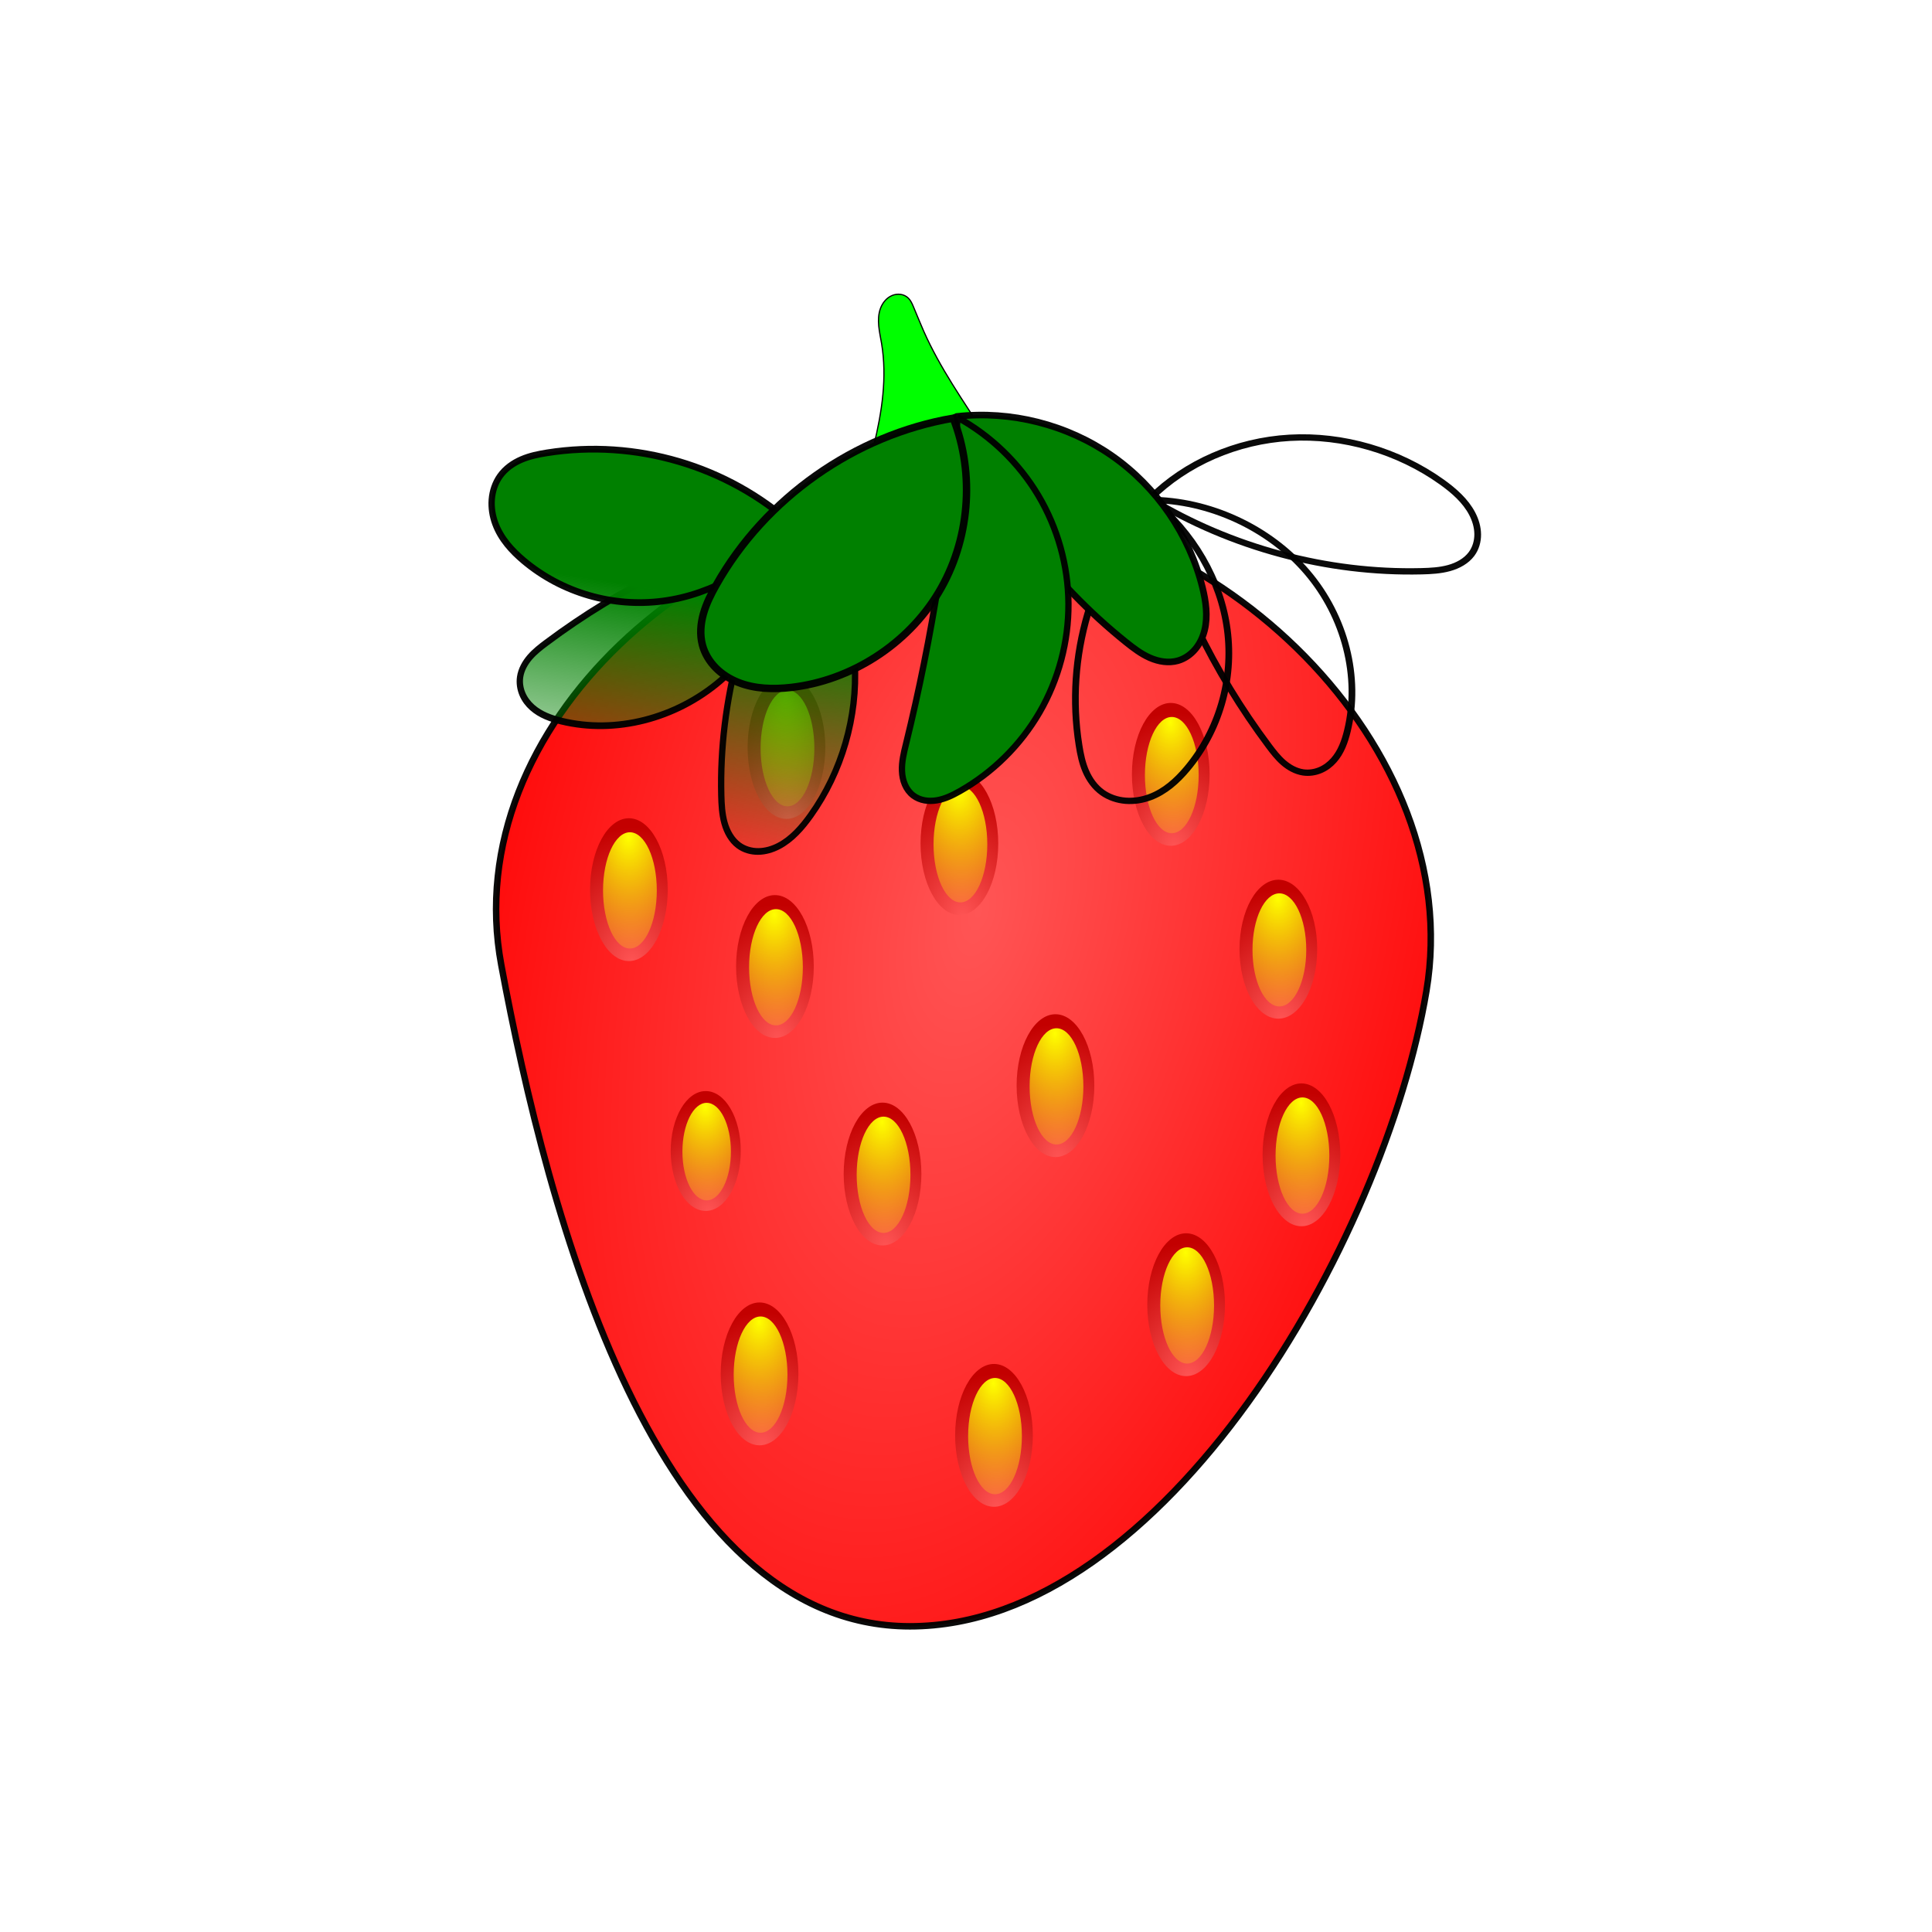 <?xml version="1.0" encoding="UTF-8" standalone="no"?>
<!-- Created with Inkscape (http://www.inkscape.org/) -->

<svg
   width="120mm"
   height="120mm"
   viewBox="0 0 210 297"
   version="1.1"
   id="svg5"
   xmlns:xlink="http://www.w3.org/1999/xlink"
   xmlns="http://www.w3.org/2000/svg"
   xmlns:svg="http://www.w3.org/2000/svg">
  <defs
     id="defs2">
    <linearGradient
       id="linearGradient3170">
      <stop
         style="stop-color:#008001;stop-opacity:1;"
         offset="0"
         id="stop3167" />
      <stop
         style="stop-color:#008000;stop-opacity:0;"
         offset="1"
         id="stop3169" />
    </linearGradient>
    <linearGradient
       id="linearGradient2299">
      <stop
         style="stop-color:#008000;stop-opacity:1;"
         offset="0"
         id="stop2295" />
      <stop
         style="stop-color:#008000;stop-opacity:0;"
         offset="1"
         id="stop2297" />
    </linearGradient>
    <linearGradient
       id="linearGradient6141">
      <stop
         style="stop-color:#ffff00;stop-opacity:1;"
         offset="0"
         id="stop6137" />
      <stop
         style="stop-color:#ffff00;stop-opacity:0;"
         offset="1"
         id="stop6139" />
    </linearGradient>
    <linearGradient
       id="linearGradient5422">
      <stop
         style="stop-color:#ff5555;stop-opacity:1;"
         offset="0"
         id="stop5418" />
      <stop
         style="stop-color:#c30000;stop-opacity:1"
         offset="1"
         id="stop5420" />
    </linearGradient>
    <linearGradient
       id="linearGradient4432">
      <stop
         style="stop-color:#ff2a2a;stop-opacity:1;"
         offset="0"
         id="stop4430" />
    </linearGradient>
    <linearGradient
       id="linearGradient2049">
      <stop
         style="stop-color:#ff5555;stop-opacity:1;"
         offset="0"
         id="stop2045" />
      <stop
         style="stop-color:#ff0000;stop-opacity:1"
         offset="1"
         id="stop2047" />
    </linearGradient>
    <radialGradient
       xlink:href="#linearGradient2049"
       id="radialGradient2051"
       cx="111.384"
       cy="148.401"
       fx="111.384"
       fy="148.401"
       r="71.845"
       gradientTransform="matrix(-0.567,2.311,-1.166,-0.286,343.132,-74.873)"
       gradientUnits="userSpaceOnUse" />
    <filter
       style="color-interpolation-filters:sRGB"
       id="filter5018"
       x="-0.005"
       y="-0.002"
       width="1.01"
       height="1.004">
      <feGaussianBlur
         stdDeviation="0.044"
         id="feGaussianBlur5020" />
    </filter>
    <radialGradient
       xlink:href="#linearGradient5422"
       id="radialGradient5352"
       cx="43.903"
       cy="55.148"
       fx="43.903"
       fy="55.148"
       r="11.035"
       gradientTransform="matrix(1.1017219e-8,-4.711,2.472,-4.8921066e-7,-90.259,282.454)"
       gradientUnits="userSpaceOnUse" />
    <radialGradient
       xlink:href="#linearGradient6141"
       id="radialGradient6143"
       cx="83.594"
       cy="33.735"
       fx="83.594"
       fy="33.735"
       r="11.035"
       gradientTransform="matrix(0.107,5.913,-3.498,0.032,192.619,-476.361)"
       gradientUnits="userSpaceOnUse" />
    <radialGradient
       xlink:href="#linearGradient5422"
       id="radialGradient6363"
       gradientUnits="userSpaceOnUse"
       gradientTransform="matrix(1.1017219e-8,-4.711,2.472,-4.8921066e-7,-90.259,282.454)"
       cx="43.903"
       cy="55.148"
       fx="43.903"
       fy="55.148"
       r="11.035" />
    <radialGradient
       xlink:href="#linearGradient6141"
       id="radialGradient6365"
       gradientUnits="userSpaceOnUse"
       gradientTransform="matrix(0.107,5.913,-3.498,0.032,192.619,-476.361)"
       cx="83.594"
       cy="33.735"
       fx="83.594"
       fy="33.735"
       r="11.035" />
    <radialGradient
       xlink:href="#linearGradient5422"
       id="radialGradient6373"
       gradientUnits="userSpaceOnUse"
       gradientTransform="matrix(1.1017219e-8,-4.711,2.472,-4.8921066e-7,-90.259,282.454)"
       cx="43.903"
       cy="55.148"
       fx="43.903"
       fy="55.148"
       r="11.035" />
    <radialGradient
       xlink:href="#linearGradient6141"
       id="radialGradient6375"
       gradientUnits="userSpaceOnUse"
       gradientTransform="matrix(0.107,5.913,-3.498,0.032,192.619,-476.361)"
       cx="83.594"
       cy="33.735"
       fx="83.594"
       fy="33.735"
       r="11.035" />
    <radialGradient
       xlink:href="#linearGradient5422"
       id="radialGradient6383"
       gradientUnits="userSpaceOnUse"
       gradientTransform="matrix(1.1017219e-8,-4.711,2.472,-4.8921066e-7,-90.259,282.454)"
       cx="43.903"
       cy="55.148"
       fx="43.903"
       fy="55.148"
       r="11.035" />
    <radialGradient
       xlink:href="#linearGradient6141"
       id="radialGradient6385"
       gradientUnits="userSpaceOnUse"
       gradientTransform="matrix(0.107,5.913,-3.498,0.032,192.619,-476.361)"
       cx="83.594"
       cy="33.735"
       fx="83.594"
       fy="33.735"
       r="11.035" />
    <radialGradient
       xlink:href="#linearGradient5422"
       id="radialGradient6393"
       gradientUnits="userSpaceOnUse"
       gradientTransform="matrix(1.1017219e-8,-4.711,2.472,-4.8921066e-7,-90.259,282.454)"
       cx="43.903"
       cy="55.148"
       fx="43.903"
       fy="55.148"
       r="11.035" />
    <radialGradient
       xlink:href="#linearGradient6141"
       id="radialGradient6395"
       gradientUnits="userSpaceOnUse"
       gradientTransform="matrix(0.107,5.913,-3.498,0.032,192.619,-476.361)"
       cx="83.594"
       cy="33.735"
       fx="83.594"
       fy="33.735"
       r="11.035" />
    <radialGradient
       xlink:href="#linearGradient5422"
       id="radialGradient6403"
       gradientUnits="userSpaceOnUse"
       gradientTransform="matrix(1.1017219e-8,-4.711,2.472,-4.8921066e-7,-90.259,282.454)"
       cx="43.903"
       cy="55.148"
       fx="43.903"
       fy="55.148"
       r="11.035" />
    <radialGradient
       xlink:href="#linearGradient6141"
       id="radialGradient6405"
       gradientUnits="userSpaceOnUse"
       gradientTransform="matrix(0.107,5.913,-3.498,0.032,192.619,-476.361)"
       cx="83.594"
       cy="33.735"
       fx="83.594"
       fy="33.735"
       r="11.035" />
    <radialGradient
       xlink:href="#linearGradient5422"
       id="radialGradient6413"
       gradientUnits="userSpaceOnUse"
       gradientTransform="matrix(1.1017219e-8,-4.711,2.472,-4.8921066e-7,-90.259,282.454)"
       cx="43.903"
       cy="55.148"
       fx="43.903"
       fy="55.148"
       r="11.035" />
    <radialGradient
       xlink:href="#linearGradient6141"
       id="radialGradient6415"
       gradientUnits="userSpaceOnUse"
       gradientTransform="matrix(0.107,5.913,-3.498,0.032,192.619,-476.361)"
       cx="83.594"
       cy="33.735"
       fx="83.594"
       fy="33.735"
       r="11.035" />
    <radialGradient
       xlink:href="#linearGradient5422"
       id="radialGradient6423"
       gradientUnits="userSpaceOnUse"
       gradientTransform="matrix(1.1017219e-8,-4.711,2.472,-4.8921066e-7,-90.259,282.454)"
       cx="43.903"
       cy="55.148"
       fx="43.903"
       fy="55.148"
       r="11.035" />
    <radialGradient
       xlink:href="#linearGradient6141"
       id="radialGradient6425"
       gradientUnits="userSpaceOnUse"
       gradientTransform="matrix(0.107,5.913,-3.498,0.032,192.619,-476.361)"
       cx="83.594"
       cy="33.735"
       fx="83.594"
       fy="33.735"
       r="11.035" />
    <radialGradient
       xlink:href="#linearGradient5422"
       id="radialGradient6433"
       gradientUnits="userSpaceOnUse"
       gradientTransform="matrix(1.1017219e-8,-4.711,2.472,-4.8921066e-7,-90.259,282.454)"
       cx="43.903"
       cy="55.148"
       fx="43.903"
       fy="55.148"
       r="11.035" />
    <radialGradient
       xlink:href="#linearGradient6141"
       id="radialGradient6435"
       gradientUnits="userSpaceOnUse"
       gradientTransform="matrix(0.107,5.913,-3.498,0.032,192.619,-476.361)"
       cx="83.594"
       cy="33.735"
       fx="83.594"
       fy="33.735"
       r="11.035" />
    <radialGradient
       xlink:href="#linearGradient5422"
       id="radialGradient6443"
       gradientUnits="userSpaceOnUse"
       gradientTransform="matrix(1.1017219e-8,-4.711,2.472,-4.8921066e-7,-90.259,282.454)"
       cx="43.903"
       cy="55.148"
       fx="43.903"
       fy="55.148"
       r="11.035" />
    <radialGradient
       xlink:href="#linearGradient6141"
       id="radialGradient6445"
       gradientUnits="userSpaceOnUse"
       gradientTransform="matrix(0.107,5.913,-3.498,0.032,192.619,-476.361)"
       cx="83.594"
       cy="33.735"
       fx="83.594"
       fy="33.735"
       r="11.035" />
    <radialGradient
       xlink:href="#linearGradient5422"
       id="radialGradient6453"
       gradientUnits="userSpaceOnUse"
       gradientTransform="matrix(1.1017219e-8,-4.711,2.472,-4.8921066e-7,-90.259,282.454)"
       cx="43.903"
       cy="55.148"
       fx="43.903"
       fy="55.148"
       r="11.035" />
    <radialGradient
       xlink:href="#linearGradient6141"
       id="radialGradient6455"
       gradientUnits="userSpaceOnUse"
       gradientTransform="matrix(0.107,5.913,-3.498,0.032,192.619,-476.361)"
       cx="83.594"
       cy="33.735"
       fx="83.594"
       fy="33.735"
       r="11.035" />
    <radialGradient
       xlink:href="#linearGradient5422"
       id="radialGradient6463"
       gradientUnits="userSpaceOnUse"
       gradientTransform="matrix(1.1017219e-8,-4.711,2.472,-4.8921066e-7,-90.259,282.454)"
       cx="43.903"
       cy="55.148"
       fx="43.903"
       fy="55.148"
       r="11.035" />
    <radialGradient
       xlink:href="#linearGradient6141"
       id="radialGradient6465"
       gradientUnits="userSpaceOnUse"
       gradientTransform="matrix(0.107,5.913,-3.498,0.032,192.619,-476.361)"
       cx="83.594"
       cy="33.735"
       fx="83.594"
       fy="33.735"
       r="11.035" />
    <radialGradient
       xlink:href="#linearGradient5422"
       id="radialGradient6473"
       gradientUnits="userSpaceOnUse"
       gradientTransform="matrix(1.1017219e-8,-4.711,2.472,-4.8921066e-7,-90.259,282.454)"
       cx="43.903"
       cy="55.148"
       fx="43.903"
       fy="55.148"
       r="11.035" />
    <radialGradient
       xlink:href="#linearGradient6141"
       id="radialGradient6475"
       gradientUnits="userSpaceOnUse"
       gradientTransform="matrix(0.107,5.913,-3.498,0.032,192.619,-476.361)"
       cx="83.594"
       cy="33.735"
       fx="83.594"
       fy="33.735"
       r="11.035" />
    <linearGradient
       xlink:href="#linearGradient2299"
       id="linearGradient2495"
       x1="32.788"
       y1="73.404"
       x2="30.351"
       y2="59.89"
       gradientUnits="userSpaceOnUse" />
    <linearGradient
       xlink:href="#linearGradient2299"
       id="linearGradient2561"
       gradientUnits="userSpaceOnUse"
       x1="32.788"
       y1="73.404"
       x2="30.351"
       y2="59.89" />
    <linearGradient
       xlink:href="#linearGradient2299"
       id="linearGradient2563"
       gradientUnits="userSpaceOnUse"
       x1="32.788"
       y1="73.404"
       x2="30.351"
       y2="59.89" />
    <linearGradient
       xlink:href="#linearGradient2299"
       id="linearGradient2565"
       gradientUnits="userSpaceOnUse"
       x1="32.788"
       y1="73.404"
       x2="30.351"
       y2="59.89" />
    <linearGradient
       xlink:href="#linearGradient3171"
       id="linearGradient3173"
       x1="28.517"
       y1="62.458"
       x2="56.707"
       y2="82.134"
       gradientUnits="userSpaceOnUse" />
    <linearGradient
       xlink:href="#linearGradient3171"
       id="linearGradient3575"
       gradientUnits="userSpaceOnUse"
       x1="28.517"
       y1="62.458"
       x2="56.707"
       y2="82.134" />
    <linearGradient
       xlink:href="#linearGradient3171"
       id="linearGradient3577"
       gradientUnits="userSpaceOnUse"
       x1="28.517"
       y1="62.458"
       x2="56.707"
       y2="82.134" />
    <linearGradient
       xlink:href="#linearGradient3171"
       id="linearGradient3579"
       gradientUnits="userSpaceOnUse"
       x1="28.517"
       y1="62.458"
       x2="56.707"
       y2="82.134" />
  </defs>
  <g
     id="layer1">
    <g
       id="g6507">
      <path
         style="fill:#00ff00;stroke:#000000;stroke-width:0.187px;stroke-linecap:butt;stroke-linejoin:miter;stroke-opacity:1"
         d="m 99.34,109.645 c 3.052,0.541 6.268,-0.082 8.983,-1.576 2.715,-1.494 4.932,-3.831 6.434,-6.542 1.502,-2.711 2.303,-5.785 2.491,-8.878 0.188,-3.094 -0.227,-6.208 -1.048,-9.196 -1.642,-5.977 -4.861,-11.388 -8.236,-16.588 -3.375,-5.199 -6.964,-10.307 -9.476,-15.974 -0.551,-1.243 -1.048,-2.509 -1.579,-3.76 -0.197,-0.465 -0.408,-0.941 -0.768,-1.296 -0.323,-0.318 -0.754,-0.52 -1.203,-0.583 -0.449,-0.063 -0.913,0.009 -1.329,0.188 -0.833,0.357 -1.446,1.124 -1.758,1.975 -0.312,0.851 -0.349,1.781 -0.266,2.683 0.084,0.902 0.284,1.789 0.434,2.683 0.88,5.22 0.06,10.58 -1.194,15.723 -1.254,5.143 -2.942,10.186 -3.836,15.403 -0.894,5.217 -0.955,10.725 0.985,15.65 0.97,2.463 2.438,4.745 4.383,6.539 1.946,1.794 4.377,3.086 6.983,3.548 z"
         id="path4709" />
      <path
         id="path35"
         style="fill:url(#radialGradient2051);fill-opacity:1;fill-rule:evenodd;stroke-width:1;stroke:#000000;stroke-opacity:0.959;stroke-miterlimit:4;stroke-dasharray:none"
         d="m 175.778,152.341 c -6.48,38.574 -40.276,97.667 -79.39,97.667 -39.115,0 -55.671,-63.211 -62.827,-101.665 -6.854,-36.83 31.709,-70.823 70.823,-70.823 39.115,-3e-6 77.677,37.42 71.394,74.821 z" />
      <g
         id="g6371"
         transform="matrix(0.46,0,0,0.404,33.346,117.664)">
        <ellipse
           style="opacity:1;fill:url(#radialGradient6373);fill-opacity:1;stroke-width:0.265;filter:url(#filter5018)"
           id="ellipse6367"
           cx="45.195"
           cy="47.262"
           rx="10.929"
           ry="27.176"
           transform="matrix(1.188,0,0,1,-10.579,0.017)" />
        <ellipse
           style="opacity:1;fill:url(#radialGradient6375);fill-opacity:1;stroke-width:0.265;filter:url(#filter5018)"
           id="ellipse6369"
           cx="84.186"
           cy="43.718"
           rx="10.929"
           ry="27.176"
           transform="matrix(0.822,0,0,0.814,-25.746,11.971)" />
      </g>
      <g
         id="g6381"
         transform="matrix(0.46,0,0,0.404,55.796,129.48)">
        <ellipse
           style="opacity:1;fill:url(#radialGradient6383);fill-opacity:1;stroke-width:0.265;filter:url(#filter5018)"
           id="ellipse6377"
           cx="45.195"
           cy="47.262"
           rx="10.929"
           ry="27.176"
           transform="matrix(1.188,0,0,1,-10.579,0.017)" />
        <ellipse
           style="opacity:1;fill:url(#radialGradient6385);fill-opacity:1;stroke-width:0.265;filter:url(#filter5018)"
           id="ellipse6379"
           cx="84.186"
           cy="43.718"
           rx="10.929"
           ry="27.176"
           transform="matrix(0.822,0,0,0.814,-25.746,11.971)" />
      </g>
      <g
         id="g6391"
         transform="matrix(0.46,0,0,0.404,53.432,192.102)">
        <ellipse
           style="opacity:1;fill:url(#radialGradient6393);fill-opacity:1;stroke-width:0.265;filter:url(#filter5018)"
           id="ellipse6387"
           cx="45.195"
           cy="47.262"
           rx="10.929"
           ry="27.176"
           transform="matrix(1.188,0,0,1,-10.579,0.017)" />
        <ellipse
           style="opacity:1;fill:url(#radialGradient6395);fill-opacity:1;stroke-width:0.265;filter:url(#filter5018)"
           id="ellipse6389"
           cx="84.186"
           cy="43.718"
           rx="10.929"
           ry="27.176"
           transform="matrix(0.822,0,0,0.814,-25.746,11.971)" />
      </g>
      <g
         id="g6401"
         transform="matrix(0.46,0,0,0.404,72.337,161.382)">
        <ellipse
           style="opacity:1;fill:url(#radialGradient6403);fill-opacity:1;stroke-width:0.265;filter:url(#filter5018)"
           id="ellipse6397"
           cx="45.195"
           cy="47.262"
           rx="10.929"
           ry="27.176"
           transform="matrix(1.188,0,0,1,-10.579,0.017)" />
        <ellipse
           style="opacity:1;fill:url(#radialGradient6405);fill-opacity:1;stroke-width:0.265;filter:url(#filter5018)"
           id="ellipse6399"
           cx="84.186"
           cy="43.718"
           rx="10.929"
           ry="27.176"
           transform="matrix(0.822,0,0,0.814,-25.746,11.971)" />
      </g>
      <g
         id="g6411"
         transform="matrix(0.46,0,0,0.404,57.568,95.806)">
        <ellipse
           style="opacity:1;fill:url(#radialGradient6413);fill-opacity:1;stroke-width:0.265;filter:url(#filter5018)"
           id="ellipse6407"
           cx="45.195"
           cy="47.262"
           rx="10.929"
           ry="27.176"
           transform="matrix(1.188,0,0,1,-10.579,0.017)" />
        <ellipse
           style="opacity:1;fill:url(#radialGradient6415);fill-opacity:1;stroke-width:0.265;filter:url(#filter5018)"
           id="ellipse6409"
           cx="84.186"
           cy="43.718"
           rx="10.929"
           ry="27.176"
           transform="matrix(0.822,0,0,0.814,-25.746,11.971)" />
      </g>
      <g
         id="g6421"
         transform="matrix(0.46,0,0,0.404,84.153,110.575)">
        <ellipse
           style="opacity:1;fill:url(#radialGradient6423);fill-opacity:1;stroke-width:0.265;filter:url(#filter5018)"
           id="ellipse6417"
           cx="45.195"
           cy="47.262"
           rx="10.929"
           ry="27.176"
           transform="matrix(1.188,0,0,1,-10.579,0.017)" />
        <ellipse
           style="opacity:1;fill:url(#radialGradient6425);fill-opacity:1;stroke-width:0.265;filter:url(#filter5018)"
           id="ellipse6419"
           cx="84.186"
           cy="43.718"
           rx="10.929"
           ry="27.176"
           transform="matrix(0.822,0,0,0.814,-25.746,11.971)" />
      </g>
      <g
         id="g6431"
         transform="matrix(0.46,0,0,0.404,116.646,99.941)">
        <ellipse
           style="opacity:1;fill:url(#radialGradient6433);fill-opacity:1;stroke-width:0.265;filter:url(#filter5018)"
           id="ellipse6427"
           cx="45.195"
           cy="47.262"
           rx="10.929"
           ry="27.176"
           transform="matrix(1.188,0,0,1,-10.579,0.017)" />
        <ellipse
           style="opacity:1;fill:url(#radialGradient6435);fill-opacity:1;stroke-width:0.265;filter:url(#filter5018)"
           id="ellipse6429"
           cx="84.186"
           cy="43.718"
           rx="10.929"
           ry="27.176"
           transform="matrix(0.822,0,0,0.814,-25.746,11.971)" />
      </g>
      <g
         id="g6441"
         transform="matrix(0.46,0,0,0.404,98.922,147.794)">
        <ellipse
           style="opacity:1;fill:url(#radialGradient6443);fill-opacity:1;stroke-width:0.265;filter:url(#filter5018)"
           id="ellipse6437"
           cx="45.195"
           cy="47.262"
           rx="10.929"
           ry="27.176"
           transform="matrix(1.188,0,0,1,-10.579,0.017)" />
        <ellipse
           style="opacity:1;fill:url(#radialGradient6445);fill-opacity:1;stroke-width:0.265;filter:url(#filter5018)"
           id="ellipse6439"
           cx="84.186"
           cy="43.718"
           rx="10.929"
           ry="27.176"
           transform="matrix(0.822,0,0,0.814,-25.746,11.971)" />
      </g>
      <g
         id="g6451"
         transform="matrix(0.46,0,0,0.393,133.185,127.334)">
        <ellipse
           style="opacity:1;fill:url(#radialGradient6453);fill-opacity:1;stroke-width:0.265;filter:url(#filter5018)"
           id="ellipse6447"
           cx="45.195"
           cy="47.262"
           rx="10.929"
           ry="27.176"
           transform="matrix(1.188,0,0,1,-10.579,0.017)" />
        <ellipse
           style="opacity:1;fill:url(#radialGradient6455);fill-opacity:1;stroke-width:0.265;filter:url(#filter5018)"
           id="ellipse6449"
           cx="84.186"
           cy="43.718"
           rx="10.929"
           ry="27.176"
           transform="matrix(0.822,0,0,0.814,-25.746,11.971)" />
      </g>
      <g
         id="g6461"
         transform="matrix(0.46,0,0,0.404,119.009,181.468)">
        <ellipse
           style="opacity:1;fill:url(#radialGradient6463);fill-opacity:1;stroke-width:0.265;filter:url(#filter5018)"
           id="ellipse6457"
           cx="45.195"
           cy="47.262"
           rx="10.929"
           ry="27.176"
           transform="matrix(1.188,0,0,1,-10.579,0.017)" />
        <ellipse
           style="opacity:1;fill:url(#radialGradient6465);fill-opacity:1;stroke-width:0.265;filter:url(#filter5018)"
           id="ellipse6459"
           cx="84.186"
           cy="43.718"
           rx="10.929"
           ry="27.176"
           transform="matrix(0.822,0,0,0.814,-25.746,11.971)" />
      </g>
      <g
         id="g6471"
         transform="matrix(0.46,0,0,0.404,89.47,201.555)">
        <ellipse
           style="opacity:1;fill:url(#radialGradient6473);fill-opacity:1;stroke-width:0.265;filter:url(#filter5018)"
           id="ellipse6467"
           cx="45.195"
           cy="47.262"
           rx="10.929"
           ry="27.176"
           transform="matrix(1.188,0,0,1,-10.579,0.017)" />
        <ellipse
           style="opacity:1;fill:url(#radialGradient6475);fill-opacity:1;stroke-width:0.265;filter:url(#filter5018)"
           id="ellipse6469"
           cx="84.186"
           cy="43.718"
           rx="10.929"
           ry="27.176"
           transform="matrix(0.822,0,0,0.814,-25.746,11.971)" />
      </g>
      <g
         id="g6361"
         transform="matrix(0.46,0,0,0.404,136.732,158.428)">
        <ellipse
           style="opacity:1;fill:url(#radialGradient6363);fill-opacity:1;stroke-width:0.265;filter:url(#filter5018)"
           id="ellipse6357"
           cx="45.195"
           cy="47.262"
           rx="10.929"
           ry="27.176"
           transform="matrix(1.188,0,0,1,-10.579,0.017)" />
        <ellipse
           style="opacity:1;fill:url(#radialGradient6365);fill-opacity:1;stroke-width:0.265;filter:url(#filter5018)"
           id="ellipse6359"
           cx="84.186"
           cy="43.718"
           rx="10.929"
           ry="27.176"
           transform="matrix(0.822,0,0,0.814,-25.746,11.971)" />
      </g>
      <g
         id="g6355"
         transform="matrix(0.415,0,0,0.339,47.1,160.911)">
        <ellipse
           style="opacity:1;fill:url(#radialGradient5352);fill-opacity:1;stroke-width:0.265;filter:url(#filter5018)"
           id="path4345"
           cx="45.195"
           cy="47.262"
           rx="10.929"
           ry="27.176"
           transform="matrix(1.188,0,0,1,-10.579,0.017)" />
        <ellipse
           style="opacity:1;fill:url(#radialGradient6143);fill-opacity:1;stroke-width:0.265;filter:url(#filter5018)"
           id="ellipse5568"
           cx="84.186"
           cy="43.718"
           rx="10.929"
           ry="27.176"
           transform="matrix(0.822,0,0,0.814,-25.746,11.971)" />
      </g>
      <ellipse
         style="opacity:1;fill:#ffff00;fill-opacity:0;stroke-width:0.265"
         id="path6800"
         cx="78.278"
         cy="115.497"
         rx="7.385"
         ry="16.246" />
      <ellipse
         style="opacity:1;fill:#ffff00;fill-opacity:0;stroke-width:0.265"
         id="path6802"
         cx="107.226"
         cy="127.608"
         rx="7.385"
         ry="14.179" />
      <ellipse
         style="opacity:1;fill:#ffff00;fill-opacity:0;stroke-width:0.265"
         id="path6804"
         cx="54.056"
         cy="138.833"
         rx="7.385"
         ry="14.769" />
      <ellipse
         style="opacity:1;fill:#ffff00;fill-opacity:0;stroke-width:0.265"
         id="path6806"
         cx="77.983"
         cy="148.876"
         rx="7.68"
         ry="14.769" />
      <ellipse
         style="opacity:1;fill:#ffff00;fill-opacity:0;stroke-width:0.265"
         id="path6808"
         cx="66.463"
         cy="176.643"
         rx="6.794"
         ry="13.588" />
      <ellipse
         style="opacity:1;fill:#ffff00;fill-opacity:0;stroke-width:0.265"
         id="path6810"
         cx="92.457"
         cy="181.369"
         rx="9.157"
         ry="15.36" />
      <ellipse
         style="opacity:1;fill:#ffff00;fill-opacity:0;stroke-width:0.265"
         id="path6812"
         cx="136.47"
         cy="118.746"
         rx="8.862"
         ry="15.36" />
      <path
         style="fill:none;stroke:#000000;stroke-width:0.265px;stroke-linecap:butt;stroke-linejoin:miter;stroke-opacity:1"
         d="m 108.112,84.481 c 0,0 1.182,-1.772 0,0 z"
         id="path15173" />
      <g
         id="g2191"
         style="fill:url(#linearGradient2495);fill-opacity:1;stroke:#000000;stroke-width:0.353;stroke-miterlimit:4;stroke-dasharray:none;stroke-opacity:0.959"
         transform="matrix(-2.562,-0.933,1.009,-2.771,89.767,328.031)">
        <path
           style="fill:url(#linearGradient2561);fill-opacity:1;stroke:#000000;stroke-width:0.353;stroke-linecap:butt;stroke-linejoin:miter;stroke-miterlimit:4;stroke-dasharray:none;stroke-opacity:0.959"
           d="m 34.918,77.555 c -2.579,-1.117 -4.724,-3.205 -5.91,-5.753 -1.185,-2.548 -1.401,-5.534 -0.593,-8.226 0.226,-0.754 0.543,-1.505 1.096,-2.065 0.277,-0.28 0.611,-0.507 0.983,-0.635 0.372,-0.129 0.783,-0.156 1.162,-0.051 0.475,0.131 0.878,0.458 1.179,0.848 0.301,0.39 0.51,0.843 0.702,1.296 1.936,4.568 2.425,9.737 1.38,14.586 z"
           id="path1955" />
        <path
           style="fill:url(#linearGradient2563);fill-opacity:1;stroke:#000000;stroke-width:0.353;stroke-linecap:butt;stroke-linejoin:miter;stroke-miterlimit:4;stroke-dasharray:none;stroke-opacity:0.959"
           d="m 34.993,77.535 c -1.127,-2.902 -0.821,-6.321 0.803,-8.977 1.624,-2.656 4.528,-4.487 7.625,-4.806 0.613,-0.063 1.249,-0.068 1.828,0.145 0.289,0.106 0.561,0.267 0.779,0.485 0.218,0.218 0.382,0.494 0.449,0.795 0.084,0.38 0.012,0.782 -0.136,1.142 -0.149,0.36 -0.37,0.684 -0.595,1.002 -2.872,4.063 -6.548,7.555 -10.752,10.216 z"
           id="path1959" />
        <path
           style="fill:url(#linearGradient2565);fill-opacity:1;stroke:#000000;stroke-width:0.353;stroke-linecap:butt;stroke-linejoin:miter;stroke-miterlimit:4;stroke-dasharray:none;stroke-opacity:0.959"
           d="m 34.919,77.477 c 0.953,-2.618 2.96,-4.836 5.471,-6.043 2.511,-1.208 5.497,-1.391 8.137,-0.501 0.825,0.278 1.637,0.672 2.224,1.314 0.294,0.321 0.526,0.702 0.652,1.119 0.125,0.417 0.14,0.87 0.016,1.287 -0.139,0.468 -0.446,0.874 -0.815,1.195 -0.368,0.321 -0.797,0.564 -1.232,0.787 -4.42,2.269 -9.801,2.583 -14.454,0.841 z"
           id="path2045" />
      </g>
      <g
         id="g2897"
         style="fill:url(#linearGradient3173);fill-opacity:1;stroke:#000000;stroke-width:0.353;stroke-miterlimit:4;stroke-dasharray:none;stroke-opacity:0.959"
         transform="matrix(-0.933,2.562,-2.771,-1.009,380.8,65.429)">
        <path
           style="fill:url(#linearGradient3575);fill-opacity:1;stroke:#000000;stroke-width:0.353;stroke-linecap:butt;stroke-linejoin:miter;stroke-miterlimit:4;stroke-dasharray:none;stroke-opacity:0.959"
           d="m 34.918,77.555 c -2.579,-1.117 -4.724,-3.205 -5.91,-5.753 -1.185,-2.548 -1.401,-5.534 -0.593,-8.226 0.226,-0.754 0.543,-1.505 1.096,-2.065 0.277,-0.28 0.611,-0.507 0.983,-0.635 0.372,-0.129 0.783,-0.156 1.162,-0.051 0.475,0.131 0.878,0.458 1.179,0.848 0.301,0.39 0.51,0.843 0.702,1.296 1.936,4.568 2.425,9.737 1.38,14.586 z"
           id="path2891" />
        <path
           style="fill:url(#linearGradient3577);fill-opacity:1;stroke:#000000;stroke-width:0.353;stroke-linecap:butt;stroke-linejoin:miter;stroke-miterlimit:4;stroke-dasharray:none;stroke-opacity:0.959"
           d="m 34.993,77.535 c -1.127,-2.902 -0.821,-6.321 0.803,-8.977 1.624,-2.656 4.528,-4.487 7.625,-4.806 0.613,-0.063 1.249,-0.068 1.828,0.145 0.289,0.106 0.561,0.267 0.779,0.485 0.218,0.218 0.382,0.494 0.449,0.795 0.084,0.38 0.012,0.782 -0.136,1.142 -0.149,0.36 -0.37,0.684 -0.595,1.002 -2.872,4.063 -6.548,7.555 -10.752,10.216 z"
           id="path2893" />
        <path
           style="fill:url(#linearGradient3579);fill-opacity:1;stroke:#000000;stroke-width:0.353;stroke-linecap:butt;stroke-linejoin:miter;stroke-miterlimit:4;stroke-dasharray:none;stroke-opacity:0.959"
           d="m 34.919,77.477 c 0.953,-2.618 2.96,-4.836 5.471,-6.043 2.511,-1.208 5.497,-1.391 8.137,-0.501 0.825,0.278 1.637,0.672 2.224,1.314 0.294,0.321 0.526,0.702 0.652,1.119 0.125,0.417 0.14,0.87 0.016,1.287 -0.139,0.468 -0.446,0.874 -0.815,1.195 -0.368,0.321 -0.797,0.564 -1.232,0.787 -4.42,2.269 -9.801,2.583 -14.454,0.841 z"
           id="path2895" />
      </g>
      <g
         id="g3814"
         transform="translate(-3.368,57.249)"
         style="fill-opacity:1;fill:#008000;opacity:0.997">
        <path
           style="fill:#008000;stroke:#000000;stroke-width:0.26px;stroke-linecap:butt;stroke-linejoin:miter;stroke-opacity:1;fill-opacity:1"
           d="M 78.088,14.03 Z"
           id="path1299" />
        <path
           style="fill:#008000;fill-opacity:1;stroke:#000000;stroke-width:1.015;stroke-linecap:butt;stroke-linejoin:miter;stroke-miterlimit:4;stroke-dasharray:none;stroke-opacity:0.959"
           d="m 106.954,6.767 c 8.328,-0.938 16.97,1.253 23.846,6.045 6.875,4.791 11.923,12.141 13.926,20.279 0.523,2.126 0.844,4.368 0.331,6.497 -0.256,1.065 -0.724,2.086 -1.423,2.929 -0.699,0.843 -1.635,1.501 -2.688,1.802 -1.415,0.404 -2.956,0.145 -4.304,-0.445 -1.348,-0.59 -2.534,-1.491 -3.681,-2.412 -11.39,-9.145 -20.425,-21.197 -26.009,-34.694 z"
           id="path3581" />
        <path
           style="fill:#008000;fill-opacity:1;stroke:#000000;stroke-width:0.971;stroke-linecap:butt;stroke-linejoin:miter;stroke-miterlimit:4;stroke-dasharray:none;stroke-opacity:0.959"
           d="m 107.073,6.933 c 5.104,2.805 9.438,6.992 12.417,11.996 2.979,5.004 4.594,10.811 4.627,16.634 0.033,5.823 -1.516,11.648 -4.438,16.685 -2.922,5.037 -7.209,9.274 -12.28,12.136 -1.105,0.624 -2.268,1.19 -3.519,1.399 -0.626,0.104 -1.27,0.116 -1.894,2.97e-4 -0.624,-0.116 -1.227,-0.363 -1.732,-0.747 -0.567,-0.431 -0.999,-1.025 -1.281,-1.679 -0.282,-0.653 -0.418,-1.364 -0.448,-2.075 -0.061,-1.422 0.29,-2.826 0.629,-4.208 4.034,-16.453 6.686,-33.245 7.92,-50.141 z"
           id="path3583" />
        <path
           style="fill:#008000;fill-opacity:1;stroke:#000000;stroke-width:1.14;stroke-linecap:butt;stroke-linejoin:miter;stroke-miterlimit:4;stroke-dasharray:none;stroke-opacity:0.959"
           d="m 106.406,7.034 c 3.387,8.656 2.523,18.863 -2.271,26.827 -4.793,7.964 -13.408,13.506 -22.643,14.566 -2.736,0.314 -5.58,0.242 -8.14,-0.773 -1.28,-0.508 -2.473,-1.251 -3.443,-2.228 -0.969,-0.978 -1.71,-2.194 -2.062,-3.524 -0.414,-1.563 -0.285,-3.235 0.152,-4.792 0.437,-1.557 1.169,-3.015 1.963,-4.424 C 77.501,19.308 91.27,9.617 106.406,7.034 Z"
           id="path3585" />
      </g>
    </g>
  </g>
</svg>
